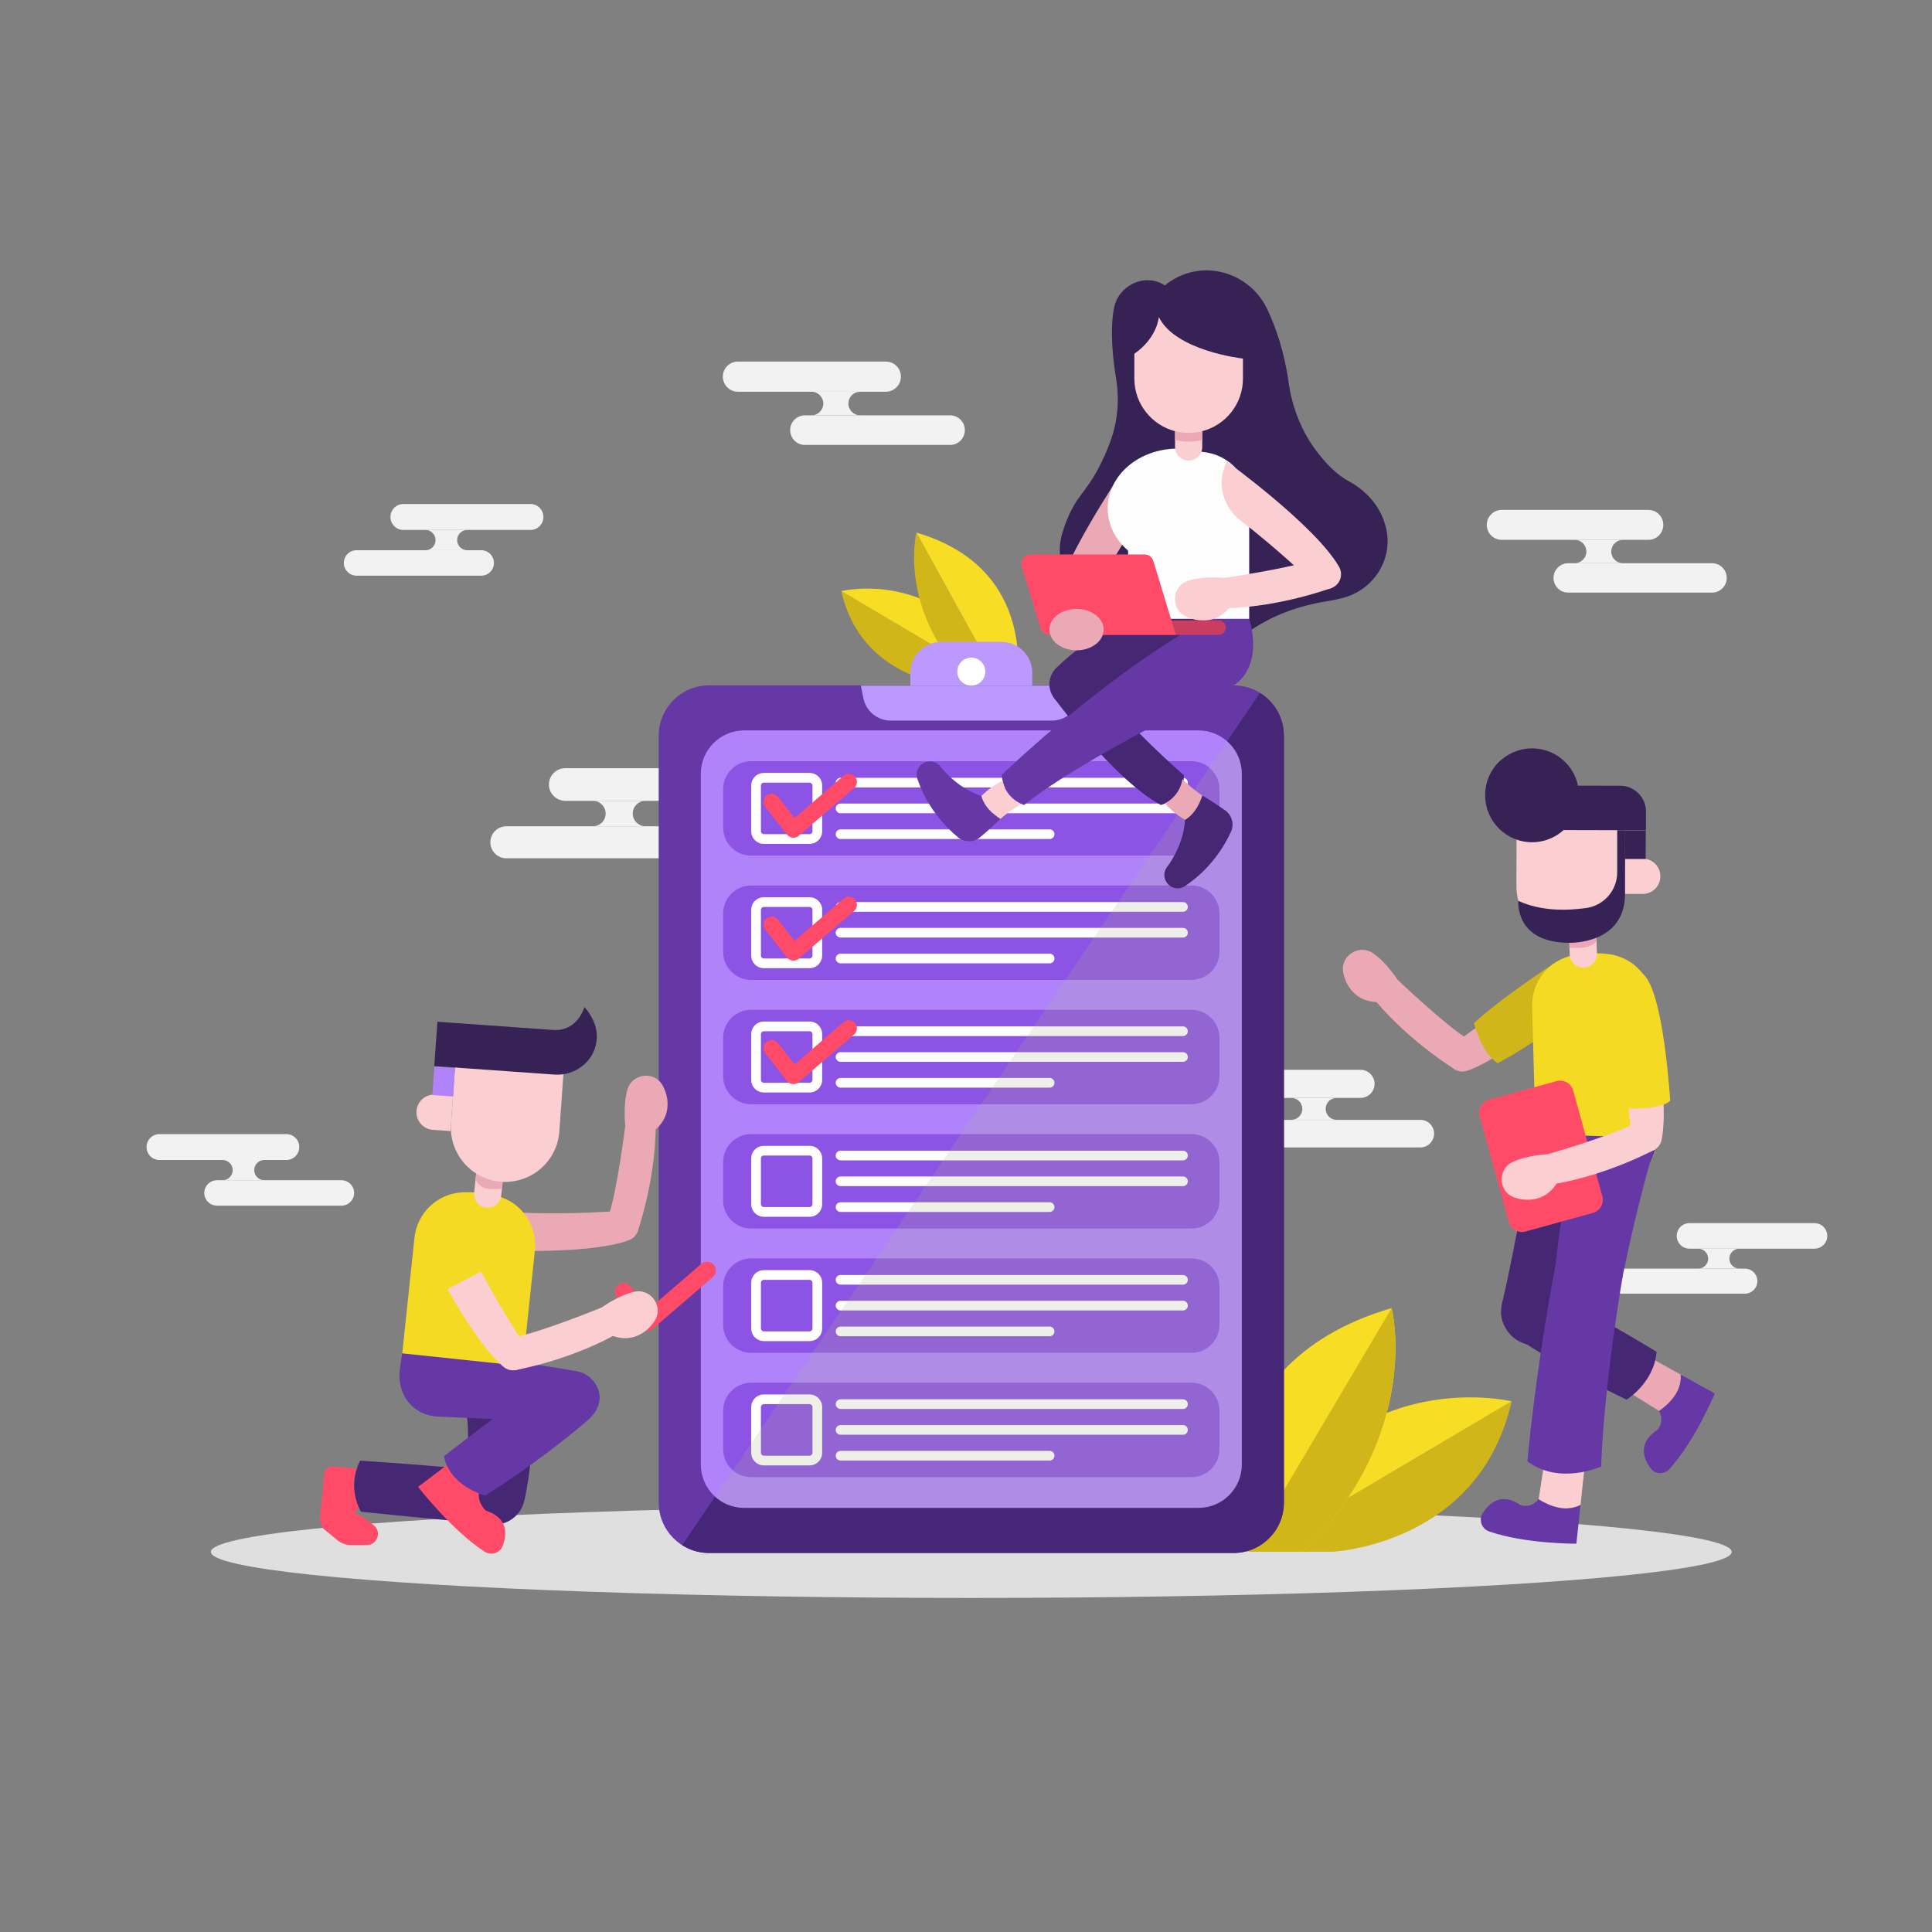 <?xml version="1.0" encoding="utf-8"?>
<!-- Generator: Adobe Illustrator 27.5.0, SVG Export Plug-In . SVG Version: 6.00 Build 0)  -->
<svg version="1.1" xmlns="http://www.w3.org/2000/svg" xmlns:xlink="http://www.w3.org/1999/xlink" x="0px" y="0px"
	 viewBox="0 0 500 500" style="enable-background:new 0 0 500 500;" xml:space="preserve">
<rect x="0" y="0" width="500" height="500" fill="#808080" stroke="none"/>
<g id="OBJECT">
	<g>
		<g>
			<path style="fill:#F2F2F2;" d="M187.613,207.247h-41.331c-2.33,0-4.219-1.889-4.219-4.219l0,0c0-2.33,1.889-4.219,4.219-4.219
				h41.331c2.33,0,4.219,1.889,4.219,4.219l0,0C191.832,205.358,189.943,207.247,187.613,207.247z"/>
			<path style="fill:#F2F2F2;" d="M171.597,222.121h-40.553c-2.286,0-4.14-1.853-4.14-4.14l0,0c0-2.286,1.853-4.14,4.14-4.14h40.553
				c2.286,0,4.139,1.853,4.139,4.14l0,0C175.737,220.268,173.883,222.121,171.597,222.121z"/>
			<path style="fill:#F2F2F2;" d="M167.059,213.837h-13.381c-0.022,0-0.056,0-0.09-0.011c0.853-0.022,1.628-0.393,2.189-0.954
				c0.595-0.595,0.965-1.415,0.965-2.324c0-1.774-1.403-3.222-3.155-3.289c0.034-0.011,0.067-0.011,0.09-0.011h13.381
				c-0.909,0-1.74,0.37-2.335,0.965c-0.595,0.595-0.965,1.426-0.965,2.335C163.759,212.366,165.241,213.837,167.059,213.837z"/>
		</g>
		<g>
			<path style="fill:#F2F2F2;" d="M137.28,137.15h-32.878c-1.854,0-3.356-1.503-3.356-3.356l0,0c0-1.854,1.503-3.356,3.356-3.356
				h32.878c1.854,0,3.356,1.503,3.356,3.356l0,0C140.636,135.648,139.134,137.15,137.28,137.15z"/>
			<path style="fill:#F2F2F2;" d="M124.539,148.982h-32.26c-1.819,0-3.293-1.474-3.293-3.293l0,0c0-1.819,1.474-3.293,3.293-3.293
				h32.26c1.819,0,3.293,1.474,3.293,3.293l0,0C127.832,147.508,126.358,148.982,124.539,148.982z"/>
			<path style="fill:#F2F2F2;" d="M120.929,142.392h-10.645c-0.018,0-0.045,0-0.071-0.009c0.679-0.018,1.295-0.313,1.741-0.759
				c0.473-0.473,0.768-1.125,0.768-1.848c0-1.411-1.116-2.563-2.509-2.617c0.027-0.009,0.054-0.009,0.071-0.009h10.645
				c-0.723,0-1.384,0.295-1.857,0.768c-0.473,0.473-0.768,1.134-0.768,1.857C118.304,141.222,119.483,142.392,120.929,142.392z"/>
		</g>
		<g>
			<path style="fill:#F2F2F2;" d="M388.648,139.71h37.945c2.139,0,3.873-1.734,3.873-3.873l0,0c0-2.139-1.734-3.873-3.873-3.873
				h-37.945c-2.139,0-3.873,1.734-3.873,3.873l0,0C384.775,137.976,386.509,139.71,388.648,139.71z"/>
			<path style="fill:#F2F2F2;" d="M405.847,153.366h37.232c2.099,0,3.8-1.701,3.8-3.8v0c0-2.099-1.702-3.8-3.8-3.8h-37.232
				c-2.099,0-3.8,1.701-3.8,3.8v0C402.047,151.665,403.748,153.366,405.847,153.366z"/>
			<path style="fill:#F2F2F2;" d="M407.519,145.76h12.285c0.021,0,0.052,0,0.082-0.01c-0.783-0.021-1.494-0.361-2.01-0.876
				c-0.546-0.546-0.886-1.299-0.886-2.133c0-1.628,1.288-2.958,2.896-3.02c-0.031-0.01-0.062-0.01-0.082-0.01h-12.285
				c0.835,0,1.597,0.34,2.144,0.886c0.546,0.546,0.886,1.309,0.886,2.144C410.549,144.41,409.189,145.76,407.519,145.76z"/>
		</g>
		<g>
			<path style="fill:#F2F2F2;" d="M316.478,284.136h35.623c2.008,0,3.636-1.628,3.636-3.636l0,0c0-2.008-1.628-3.636-3.636-3.636
				h-35.623c-2.008,0-3.636,1.628-3.636,3.636l0,0C312.841,282.508,314.469,284.136,316.478,284.136z"/>
			<path style="fill:#F2F2F2;" d="M332.624,296.956h34.953c1.971,0,3.568-1.597,3.568-3.568l0,0c0-1.97-1.597-3.568-3.568-3.568
				h-34.953c-1.97,0-3.568,1.597-3.568,3.568l0,0C329.056,295.359,330.654,296.956,332.624,296.956z"/>
			<path style="fill:#F2F2F2;" d="M334.193,289.816h11.533c0.019,0,0.048,0,0.077-0.01c-0.735-0.019-1.403-0.339-1.887-0.822
				c-0.513-0.513-0.832-1.219-0.832-2.003c0-1.529,1.209-2.777,2.719-2.835c-0.029-0.01-0.058-0.01-0.077-0.01h-11.533
				c0.784,0,1.5,0.319,2.013,0.832c0.513,0.513,0.832,1.229,0.832,2.013C337.038,288.548,335.761,289.816,334.193,289.816z"/>
		</g>
		<g>
			<path style="fill:#F2F2F2;" d="M41.276,300.206h32.826c1.851,0,3.351-1.5,3.351-3.351l0,0c0-1.851-1.5-3.351-3.351-3.351H41.276
				c-1.851,0-3.351,1.5-3.351,3.351l0,0C37.925,298.706,39.425,300.206,41.276,300.206z"/>
			<path style="fill:#F2F2F2;" d="M56.154,312.02h32.209c1.816,0,3.288-1.472,3.288-3.288l0,0c0-1.816-1.472-3.288-3.288-3.288
				H56.154c-1.816,0-3.288,1.472-3.288,3.288l0,0C52.867,310.548,54.339,312.02,56.154,312.02z"/>
			<path style="fill:#F2F2F2;" d="M57.601,305.44h10.628c0.018,0,0.045,0,0.071-0.009c-0.678-0.018-1.293-0.312-1.739-0.758
				c-0.473-0.473-0.767-1.123-0.767-1.846c0-1.409,1.115-2.559,2.505-2.612c-0.027-0.009-0.053-0.009-0.071-0.009H57.601
				c0.722,0,1.382,0.294,1.854,0.767c0.473,0.473,0.767,1.132,0.767,1.854C60.222,304.272,59.045,305.44,57.601,305.44z"/>
		</g>
		<g>
			<path style="fill:#F2F2F2;" d="M469.594,323.155h-32.357c-1.824,0-3.303-1.479-3.303-3.303l0,0c0-1.824,1.479-3.303,3.303-3.303
				h32.357c1.824,0,3.303,1.479,3.303,3.303l0,0C472.897,321.676,471.418,323.155,469.594,323.155z"/>
			<path style="fill:#F2F2F2;" d="M451.569,334.8h-31.748c-1.79,0-3.241-1.451-3.241-3.241l0,0c0-1.79,1.451-3.241,3.241-3.241
				h31.748c1.79,0,3.241,1.451,3.241,3.241l0,0C454.81,333.349,453.359,334.8,451.569,334.8z"/>
			<path style="fill:#F2F2F2;" d="M450.144,328.314h-10.476c-0.017,0-0.044,0-0.07-0.009c0.668-0.018,1.274-0.308,1.714-0.747
				c0.466-0.466,0.756-1.107,0.756-1.819c0-1.389-1.099-2.522-2.47-2.575c0.026-0.009,0.053-0.009,0.07-0.009h10.476
				c-0.712,0-1.362,0.29-1.828,0.756c-0.466,0.466-0.756,1.116-0.756,1.828C447.56,327.163,448.72,328.314,450.144,328.314z"/>
		</g>
		<g>
			<path style="fill:#F2F2F2;" d="M190.981,101.382h38.266c2.157,0,3.906-1.749,3.906-3.906l0,0c0-2.157-1.749-3.906-3.906-3.906
				h-38.266c-2.157,0-3.906,1.749-3.906,3.906l0,0C187.075,99.633,188.824,101.382,190.981,101.382z"/>
			<path style="fill:#F2F2F2;" d="M208.326,115.153h37.546c2.117,0,3.833-1.716,3.833-3.833l0,0c0-2.117-1.716-3.833-3.833-3.833
				h-37.546c-2.117,0-3.833,1.716-3.833,3.833l0,0C204.493,113.438,206.209,115.153,208.326,115.153z"/>
			<path style="fill:#F2F2F2;" d="M210.011,107.483H222.4c0.021,0,0.052,0,0.083-0.01c-0.79-0.021-1.507-0.364-2.027-0.883
				c-0.551-0.551-0.894-1.31-0.894-2.152c0-1.642,1.299-2.983,2.921-3.045c-0.031-0.01-0.062-0.01-0.083-0.01h-12.389
				c0.842,0,1.611,0.343,2.162,0.894c0.551,0.551,0.894,1.32,0.894,2.162C213.067,106.121,211.695,107.483,210.011,107.483z"/>
		</g>
	</g>
	<ellipse style="fill:#DFDFDF;" cx="251.373" cy="401.627" rx="196.8" ry="11.919"/>
	<g>
		<g>
			<g>
				<path style="fill:#D1B619;" d="M391.192,362.665c-8.34,37.215-46.364,38.927-46.364,38.927h-19.464L391.192,362.665z"/>
				<path style="fill:#F7DE24;" d="M391.192,362.665l-65.828,38.927C345.732,351.678,391.192,362.665,391.192,362.665z"/>
			</g>
			<g>
				<path style="fill:#F7DE24;" d="M318.902,401.592c0,0-9.686-48.235,41.258-63.06c0,0,8.217,32.464-22.939,63.06H318.902z"/>
				<path style="fill:#D1B619;" d="M337.223,401.592h-14.38l37.32-63.065C360.164,338.527,368.378,370.995,337.223,401.592z"/>
			</g>
		</g>
		<g>
			<g>
				<path style="fill:#D1B619;" d="M258.975,177.366h-12.196c0,0-23.826-1.073-29.052-24.392L258.975,177.366z"/>
				<path style="fill:#F7DE24;" d="M258.975,177.366l-41.248-24.392C217.727,152.974,246.213,146.09,258.975,177.366z"/>
			</g>
			<g>
				<path style="fill:#D1B619;" d="M258.975,177.366h-7.431c-19.521-19.173-14.368-39.517-14.368-39.517L258.975,177.366z"/>
				<path style="fill:#F7DE24;" d="M263.022,177.366h-4.048l-21.799-39.517C269.097,147.143,263.022,177.366,263.022,177.366z"/>
			</g>
		</g>
	</g>
	<g>
		<g>
			<path style="fill:#6538A5;" d="M319.232,401.91H183.515c-7.204,0-13.043-5.84-13.043-13.043V190.409
				c0-7.204,5.84-13.043,13.043-13.043h135.717c7.204,0,13.043,5.84,13.043,13.043v198.458
				C332.275,396.07,326.436,401.91,319.232,401.91z"/>
			<path style="fill:#462676;" d="M332.274,190.406v198.46c0,7.206-5.84,13.046-13.046,13.046h-135.71
				c-2.563,0-4.958-0.735-6.975-2.017l149.533-220.581C329.795,181.604,332.274,185.721,332.274,190.406z"/>
		</g>
		<path style="fill:#B083FA;" d="M310.151,390.243H192.596c-6.201,0-11.227-5.027-11.227-11.227V200.26
			c0-6.201,5.027-11.227,11.227-11.227h117.556c6.201,0,11.227,5.027,11.227,11.227v178.755
			C321.378,385.216,316.352,390.243,310.151,390.243z"/>
		<g>
			<path style="fill:#BC99FF;" d="M272.215,186.497h-41.683c-3.449,0-6.419-2.435-7.096-5.817l-0.648-3.242h57.171l-0.648,3.242
				C278.634,184.063,275.664,186.497,272.215,186.497z"/>
			<path style="fill:#BC99FF;" d="M267.151,177.439h-31.555v-3.322c0-4.419,3.582-8.002,8.002-8.002h15.551
				c4.419,0,8.002,3.583,8.002,8.002V177.439z"/>
			<circle style="fill:#FFFFFF;" cx="251.373" cy="173.815" r="3.623"/>
		</g>
		<g>
			<path style="fill:#8D53E4;" d="M308.335,221.432H194.412c-4.012,0-7.265-3.252-7.265-7.265v-9.906
				c0-4.012,3.253-7.265,7.265-7.265h113.923c4.012,0,7.265,3.253,7.265,7.265v9.906C315.6,218.179,312.347,221.432,308.335,221.432
				z"/>
			<path style="fill:#8D53E4;" d="M308.335,253.601H194.412c-4.012,0-7.265-3.252-7.265-7.265v-9.906
				c0-4.012,3.253-7.265,7.265-7.265h113.923c4.012,0,7.265,3.253,7.265,7.265v9.906C315.6,250.349,312.347,253.601,308.335,253.601
				z"/>
			<path style="fill:#8D53E4;" d="M308.335,285.771H194.412c-4.012,0-7.265-3.253-7.265-7.265V268.6
				c0-4.012,3.253-7.265,7.265-7.265h113.923c4.012,0,7.265,3.253,7.265,7.265v9.906C315.6,282.518,312.347,285.771,308.335,285.771
				z"/>
			<path style="fill:#8D53E4;" d="M308.335,317.941H194.412c-4.012,0-7.265-3.253-7.265-7.265v-9.906
				c0-4.012,3.253-7.265,7.265-7.265h113.923c4.012,0,7.265,3.252,7.265,7.265v9.906C315.6,314.688,312.347,317.941,308.335,317.941
				z"/>
			<path style="fill:#8D53E4;" d="M308.335,350.11H194.412c-4.012,0-7.265-3.253-7.265-7.265v-9.906
				c0-4.012,3.253-7.265,7.265-7.265h113.923c4.012,0,7.265,3.253,7.265,7.265v9.906C315.6,346.858,312.347,350.11,308.335,350.11z"
				/>
			<path style="fill:#8D53E4;" d="M308.335,382.28H194.412c-4.012,0-7.265-3.253-7.265-7.265v-9.906
				c0-4.012,3.253-7.265,7.265-7.265h113.923c4.012,0,7.265,3.253,7.265,7.265v9.906C315.6,379.027,312.347,382.28,308.335,382.28z"
				/>
			<g>
				<g>
					<g>
						<path style="fill:#FFFFFF;" d="M306.158,203.792h-88.621c-0.691,0-1.251-0.56-1.251-1.251l0,0c0-0.691,0.56-1.251,1.251-1.251
							h88.621c0.691,0,1.251,0.56,1.251,1.251l0,0C307.409,203.231,306.849,203.792,306.158,203.792z"/>
						<path style="fill:#FFFFFF;" d="M306.158,210.465h-88.621c-0.691,0-1.251-0.56-1.251-1.251l0,0c0-0.691,0.56-1.251,1.251-1.251
							h88.621c0.691,0,1.251,0.56,1.251,1.251l0,0C307.409,209.905,306.849,210.465,306.158,210.465z"/>
						<path style="fill:#FFFFFF;" d="M271.645,217.139h-54.108c-0.691,0-1.251-0.56-1.251-1.251l0,0c0-0.691,0.56-1.251,1.251-1.251
							h54.108c0.691,0,1.251,0.56,1.251,1.251l0,0C272.896,216.579,272.336,217.139,271.645,217.139z"/>
					</g>
					<g>
						<path style="fill:#FFFFFF;" d="M209.512,218.395h-11.831c-1.801,0-3.266-1.465-3.266-3.266v-11.831
							c0-1.8,1.465-3.266,3.266-3.266h11.831c1.801,0,3.266,1.465,3.266,3.266v11.831
							C212.778,216.93,211.313,218.395,209.512,218.395z M197.681,202.545c-0.416,0-0.754,0.338-0.754,0.753v11.831
							c0,0.415,0.338,0.754,0.754,0.754h11.831c0.415,0,0.754-0.338,0.754-0.754v-11.831c0-0.415-0.338-0.753-0.754-0.753H197.681z"
							/>
					</g>
				</g>
				<g>
					<g>
						<path style="fill:#FFFFFF;" d="M306.158,235.961h-88.621c-0.691,0-1.251-0.56-1.251-1.251l0,0c0-0.691,0.56-1.251,1.251-1.251
							h88.621c0.691,0,1.251,0.56,1.251,1.251l0,0C307.409,235.401,306.849,235.961,306.158,235.961z"/>
						<path style="fill:#FFFFFF;" d="M306.158,242.635h-88.621c-0.691,0-1.251-0.56-1.251-1.251l0,0c0-0.691,0.56-1.251,1.251-1.251
							h88.621c0.691,0,1.251,0.56,1.251,1.251l0,0C307.409,242.075,306.849,242.635,306.158,242.635z"/>
						<path style="fill:#FFFFFF;" d="M271.645,249.309h-54.108c-0.691,0-1.251-0.56-1.251-1.251l0,0c0-0.691,0.56-1.251,1.251-1.251
							h54.108c0.691,0,1.251,0.56,1.251,1.251l0,0C272.896,248.748,272.336,249.309,271.645,249.309z"/>
					</g>
					<g>
						<path style="fill:#FFFFFF;" d="M209.512,250.565h-11.831c-1.801,0-3.266-1.465-3.266-3.266v-11.831
							c0-1.801,1.465-3.266,3.266-3.266h11.831c1.801,0,3.266,1.465,3.266,3.266v11.831
							C212.778,249.1,211.313,250.565,209.512,250.565z M197.681,234.714c-0.416,0-0.754,0.338-0.754,0.754v11.831
							c0,0.415,0.338,0.754,0.754,0.754h11.831c0.415,0,0.754-0.338,0.754-0.754v-11.831c0-0.415-0.338-0.754-0.754-0.754H197.681z"
							/>
					</g>
				</g>
				<g>
					<g>
						<path style="fill:#FFFFFF;" d="M306.158,268.131h-88.621c-0.691,0-1.251-0.56-1.251-1.251l0,0c0-0.691,0.56-1.251,1.251-1.251
							h88.621c0.691,0,1.251,0.56,1.251,1.251l0,0C307.409,267.57,306.849,268.131,306.158,268.131z"/>
						<path style="fill:#FFFFFF;" d="M306.158,274.805h-88.621c-0.691,0-1.251-0.56-1.251-1.251l0,0c0-0.691,0.56-1.251,1.251-1.251
							h88.621c0.691,0,1.251,0.56,1.251,1.251l0,0C307.409,274.244,306.849,274.805,306.158,274.805z"/>
						<path style="fill:#FFFFFF;" d="M271.645,281.478h-54.108c-0.691,0-1.251-0.56-1.251-1.251l0,0c0-0.691,0.56-1.251,1.251-1.251
							h54.108c0.691,0,1.251,0.56,1.251,1.251l0,0C272.896,280.918,272.336,281.478,271.645,281.478z"/>
					</g>
					<g>
						<path style="fill:#FFFFFF;" d="M209.512,282.734h-11.831c-1.801,0-3.266-1.465-3.266-3.266v-11.831
							c0-1.801,1.465-3.266,3.266-3.266h11.831c1.801,0,3.266,1.465,3.266,3.266v11.831
							C212.778,281.27,211.313,282.734,209.512,282.734z M197.681,266.884c-0.416,0-0.754,0.338-0.754,0.753v11.831
							c0,0.415,0.338,0.753,0.754,0.753h11.831c0.415,0,0.754-0.338,0.754-0.753v-11.831c0-0.415-0.338-0.753-0.754-0.753H197.681z"
							/>
					</g>
				</g>
				<g>
					<g>
						<path style="fill:#FFFFFF;" d="M306.158,300.3h-88.621c-0.691,0-1.251-0.56-1.251-1.251l0,0c0-0.691,0.56-1.251,1.251-1.251
							h88.621c0.691,0,1.251,0.56,1.251,1.251l0,0C307.409,299.74,306.849,300.3,306.158,300.3z"/>
						<path style="fill:#FFFFFF;" d="M306.158,306.974h-88.621c-0.691,0-1.251-0.56-1.251-1.251l0,0c0-0.691,0.56-1.251,1.251-1.251
							h88.621c0.691,0,1.251,0.56,1.251,1.251l0,0C307.409,306.414,306.849,306.974,306.158,306.974z"/>
						<path style="fill:#FFFFFF;" d="M271.645,313.648h-54.108c-0.691,0-1.251-0.56-1.251-1.251v0c0-0.691,0.56-1.251,1.251-1.251
							h54.108c0.691,0,1.251,0.56,1.251,1.251v0C272.896,313.088,272.336,313.648,271.645,313.648z"/>
					</g>
					<g>
						<path style="fill:#FFFFFF;" d="M209.512,314.904h-11.831c-1.801,0-3.266-1.465-3.266-3.266v-11.831
							c0-1.801,1.465-3.266,3.266-3.266h11.831c1.801,0,3.266,1.465,3.266,3.266v11.831
							C212.778,313.439,211.313,314.904,209.512,314.904z M197.681,299.054c-0.416,0-0.754,0.338-0.754,0.753v11.831
							c0,0.415,0.338,0.753,0.754,0.753h11.831c0.415,0,0.754-0.338,0.754-0.753v-11.831c0-0.415-0.338-0.753-0.754-0.753H197.681z"
							/>
					</g>
				</g>
				<g>
					<g>
						<path style="fill:#FFFFFF;" d="M306.158,332.47h-88.621c-0.691,0-1.251-0.56-1.251-1.251l0,0c0-0.691,0.56-1.251,1.251-1.251
							h88.621c0.691,0,1.251,0.56,1.251,1.251l0,0C307.409,331.91,306.849,332.47,306.158,332.47z"/>
						<path style="fill:#FFFFFF;" d="M306.158,339.144h-88.621c-0.691,0-1.251-0.56-1.251-1.251l0,0c0-0.691,0.56-1.251,1.251-1.251
							h88.621c0.691,0,1.251,0.56,1.251,1.251l0,0C307.409,338.583,306.849,339.144,306.158,339.144z"/>
						<path style="fill:#FFFFFF;" d="M271.645,345.818h-54.108c-0.691,0-1.251-0.56-1.251-1.251l0,0c0-0.691,0.56-1.251,1.251-1.251
							h54.108c0.691,0,1.251,0.56,1.251,1.251l0,0C272.896,345.257,272.336,345.818,271.645,345.818z"/>
					</g>
					<g>
						<path style="fill:#FFFFFF;" d="M209.512,347.074h-11.831c-1.801,0-3.266-1.465-3.266-3.266v-11.831
							c0-1.801,1.465-3.266,3.266-3.266h11.831c1.801,0,3.266,1.465,3.266,3.266v11.831
							C212.778,345.609,211.313,347.074,209.512,347.074z M197.681,331.224c-0.416,0-0.754,0.338-0.754,0.753v11.831
							c0,0.415,0.338,0.753,0.754,0.753h11.831c0.415,0,0.754-0.338,0.754-0.753v-11.831c0-0.415-0.338-0.753-0.754-0.753H197.681z"
							/>
					</g>
				</g>
				<g>
					<g>
						<path style="fill:#FFFFFF;" d="M306.158,364.64h-88.621c-0.691,0-1.251-0.56-1.251-1.251l0,0c0-0.691,0.56-1.251,1.251-1.251
							h88.621c0.691,0,1.251,0.56,1.251,1.251l0,0C307.409,364.079,306.849,364.64,306.158,364.64z"/>
						<path style="fill:#FFFFFF;" d="M306.158,371.313h-88.621c-0.691,0-1.251-0.56-1.251-1.251l0,0c0-0.691,0.56-1.251,1.251-1.251
							h88.621c0.691,0,1.251,0.56,1.251,1.251l0,0C307.409,370.753,306.849,371.313,306.158,371.313z"/>
						<path style="fill:#FFFFFF;" d="M271.645,377.987h-54.108c-0.691,0-1.251-0.56-1.251-1.251l0,0c0-0.691,0.56-1.251,1.251-1.251
							h54.108c0.691,0,1.251,0.56,1.251,1.251l0,0C272.896,377.427,272.336,377.987,271.645,377.987z"/>
					</g>
					<g>
						<path style="fill:#FFFFFF;" d="M209.512,379.243h-11.831c-1.801,0-3.266-1.465-3.266-3.265v-11.831
							c0-1.801,1.465-3.266,3.266-3.266h11.831c1.801,0,3.266,1.465,3.266,3.266v11.831
							C212.778,377.779,211.313,379.243,209.512,379.243z M197.681,363.393c-0.416,0-0.754,0.338-0.754,0.753v11.831
							c0,0.415,0.338,0.753,0.754,0.753h11.831c0.415,0,0.754-0.338,0.754-0.753v-11.831c0-0.415-0.338-0.753-0.754-0.753H197.681z"
							/>
					</g>
				</g>
			</g>
			<g>
				<path style="fill:#FF4B67;" d="M205.337,280.572c-0.068,0-0.136-0.003-0.204-0.01c-0.57-0.057-1.091-0.343-1.444-0.793
					l-5.653-7.223c-0.713-0.911-0.552-2.227,0.359-2.939c0.91-0.712,2.227-0.551,2.939,0.358l4.301,5.495l12.679-10.92
					c0.875-0.755,2.198-0.656,2.952,0.22c0.755,0.877,0.656,2.198-0.22,2.953l-14.341,12.352
					C206.321,280.393,205.836,280.572,205.337,280.572z"/>
			</g>
			<g>
				<path style="fill:#FF4B67;" d="M205.337,248.606c-0.068,0-0.136-0.003-0.204-0.01c-0.57-0.056-1.091-0.343-1.444-0.793
					l-5.653-7.223c-0.713-0.911-0.552-2.227,0.359-2.939c0.91-0.712,2.227-0.551,2.939,0.358l4.301,5.495l12.679-10.92
					c0.875-0.755,2.198-0.656,2.952,0.22c0.755,0.877,0.656,2.198-0.22,2.953l-14.341,12.352
					C206.321,248.428,205.836,248.606,205.337,248.606z"/>
			</g>
			<g>
				<path style="fill:#FF4B67;" d="M205.337,216.805c-0.068,0-0.136-0.003-0.204-0.01c-0.57-0.057-1.091-0.343-1.444-0.793
					l-5.653-7.223c-0.713-0.911-0.552-2.227,0.359-2.939c0.91-0.712,2.227-0.551,2.939,0.358l4.301,5.495l12.679-10.92
					c0.875-0.755,2.198-0.656,2.952,0.22c0.755,0.877,0.656,2.198-0.22,2.953l-14.341,12.352
					C206.321,216.626,205.836,216.805,205.337,216.805z"/>
			</g>
		</g>
		<path style="opacity:0.2;fill:#AEAF91;" d="M321.382,200.258v178.755c0,6.208-5.031,11.229-11.229,11.229H192.594
			c-2.899,0-5.546-1.103-7.542-2.91l132.528-195.488C319.911,193.893,321.382,196.908,321.382,200.258z"/>
	</g>
	<g>
		<g>
			<g>
				<g>
					<path style="fill:#FF4B67;" d="M92.551,380.081l-6.368-0.528c-1.125-0.093-2.123,0.717-2.263,1.837l-1.045,10.579
						c-0.153,1.227,0.093,2.471,0.702,3.547l3.707,3.063c1.01,0.835,2.279,1.291,3.59,1.291h4.028c2.64,0,3.931-3.285,1.946-5.026
						c-1.276-1.119-2.911-2.261-4.978-3.237c0,0,0.242-0.807,1.328-1.926C93.198,389.681,90.217,385.035,92.551,380.081z"/>
					<path style="fill:#452774;" d="M137.434,353.761c0,0,2.005,17.523-1.736,34.58c-0.861,3.924-4.541,6.611-8.537,6.195
						c-0.074-0.008-0.149-0.016-0.224-0.024c-4.417-0.498-7.52-4.61-6.896-9.011c0.944-6.658,1.84-16.447,0.129-22.396
						c0,0-16.737,1.132-16.048-12.858L137.434,353.761z"/>
					<path style="fill:#452774;" d="M126.589,394.532c-5.653-0.682-18.633-1.78-33.146-3.289c0,0-3.865-6.018-0.242-13.222
						c0,0,22.126,1.395,33.888,2.905c3.821,0.49,6.839,3.741,6.721,7.591c-0.006,0.209-0.022,0.42-0.047,0.633
						C133.354,392.598,130.036,394.948,126.589,394.532z"/>
				</g>
				<g>
					<path style="fill:#FF4B67;" d="M116.223,378.71l-8.027,6.097c0,0,8.913,11.454,17.234,16.772
						c1.701,1.087,3.992,0.338,4.689-1.557c1.091-2.965,1.408-7.186-4.338-9.052c0,0-2.467-2.036-1.761-5.285
						C124.02,385.686,116.987,384.157,116.223,378.71z"/>
					<path style="fill:#6538A5;" d="M104.121,350.247c0,0,21.18,0.256,45.222,4.651c2.891,0.528,5.132,2.954,5.287,5.888
						c0.003,0.057,0.006,0.113,0.007,0.171c0.128,3.921-3.662,8.084-7.561,7.65c-7.649-0.851-15.661-1.209-33.741-1.996
						c-6.25-0.272-10.424-5.326-9.915-11.633C103.52,353.756,103.826,351.715,104.121,350.247z"/>
					<path style="fill:#6538A5;" d="M152.096,367.56c-4.308,3.723-14.151,11.695-26.485,19.491c0,0-9.111-2.257-10.723-10.159
						c0,0,18.795-14.854,28.968-20.946c3.305-1.979,7.687-1.293,9.977,1.804c0.124,0.168,0.243,0.344,0.355,0.526
						C156.002,361.237,155.362,364.738,152.096,367.56z"/>
				</g>
			</g>
			<g>
				<g>
					<path style="fill:#EBA9B5;" d="M125.117,318.765c2.367-3.182,6.317-5.075,10.471-4.911c3.308,0.135,6.555,0.167,9.589,0.139
						c1.225-0.012,2.405-0.035,3.549-0.061c2.001-0.04,3.883-0.113,5.6-0.192c0.481-0.023,0.962-0.046,1.421-0.073
						c0.689-0.035,1.342-0.073,1.966-0.109c1.24-0.078,2.322-0.156,3.232-0.219c1.125-0.082,2.109,0.274,2.859,0.897
						c0.102,0.084,0.189,0.17,0.284,0.262c0.079,0.079,0.159,0.158,0.232,0.245c0.357,0.429,0.619,0.924,0.783,1.456
						c0,0,0.008,0.007,0.009,0.021c0.372,1.22,0.167,2.595-0.819,3.703l-0.039,0.047c-0.151,0.165-0.31,0.31-0.493,0.435
						c-0.282,0.228-0.597,0.401-0.939,0.527c-11.429,4.3-39.747,2.406-39.747,2.406c0.056-0.258,0.111-0.515,0.182-0.76
						c0.287-1.029,0.703-1.99,1.227-2.875l0.007-0.008c0.025-0.046,0.056-0.099,0.088-0.138c0.087-0.152,0.188-0.306,0.291-0.445
						C124.943,318.991,125.026,318.875,125.117,318.765z"/>
					<path style="fill:#EBA9B5;" d="M162.38,281.948c-1.174,4.026-0.562,9.321-0.562,9.321s-2.073,17-4.399,23.672
						c0,0,1.696,3.757,7.532,3.982c0,0,4.466-12.51,4.741-26.603c0.827-0.738,1.447-1.506,1.901-2.263
						c1.606-2.638,1.489-5.932,0.126-8.695c-0.09-0.186-0.175-0.353-0.27-0.518c-1.161-2.06-3.39-2.775-5.384-2.333
						C164.411,278.886,162.932,280.065,162.38,281.948z"/>
				</g>
				<path style="fill:#F5DA23;" d="M128.833,309.557c-1.397-0.38-2.927-0.682-4.586-0.857h0l-0.001,0c0,0,0,0,0,0h0
					c-1.659-0.175-3.218-0.199-4.664-0.118c-6.431,0.359-11.644,5.346-12.32,11.752l-3.155,29.914l31.166,3.288l3.155-29.914
					C139.105,317.215,135.048,311.25,128.833,309.557z"/>
				<g>
					<path style="fill:#FBCED1;" d="M130.516,301.808l-0.801,7.596c-0.204,1.933-1.941,3.338-3.874,3.134
						c-1.933-0.204-3.332-1.94-3.128-3.873l0.801-7.596L130.516,301.808z"/>
					<path style="fill:#EBA9B5;" d="M130.516,301.808l-0.61,5.78c-1.149,0.173-2.342,0.204-3.551,0.076
						c-1.209-0.128-2.591-0.85-3.283-2.407l0.442-4.187L130.516,301.808z"/>
				</g>
				<g>
					<g>
						<g>
							<path style="fill:#FF4B67;" d="M167.505,344.405c-0.073,0-0.147-0.004-0.221-0.011c-0.616-0.061-1.18-0.37-1.561-0.857
								l-6.11-7.807c-0.77-0.985-0.597-2.407,0.388-3.177c0.984-0.77,2.407-0.596,3.176,0.387l4.648,5.939l13.704-11.803
								c0.946-0.816,2.376-0.709,3.191,0.238c0.816,0.948,0.709,2.376-0.238,3.192l-15.501,13.351
								C168.569,344.212,168.045,344.405,167.505,344.405z"/>
						</g>
					</g>
					<path style="fill:#FBCED1;" d="M113.773,319.807c3.933,0.509,7.516,3.029,9.404,6.733c1.5,2.951,3.06,5.8,4.567,8.432
						c0.609,1.062,1.206,2.081,1.789,3.066c1.014,1.726,1.998,3.332,2.906,4.79c0.255,0.408,0.51,0.817,0.759,1.204
						c0.367,0.584,0.72,1.135,1.057,1.661c0.675,1.044,1.272,1.949,1.771,2.712c0.621,0.941,0.792,1.974,0.615,2.932
						c-0.024,0.13-0.056,0.248-0.09,0.376c-0.03,0.108-0.061,0.216-0.101,0.322c-0.199,0.521-0.503,0.991-0.887,1.395
						c0,0-0.002,0.01-0.014,0.018c-0.882,0.921-2.182,1.415-3.63,1.096l-0.06-0.011c-0.218-0.051-0.422-0.119-0.621-0.218
						c-0.337-0.134-0.642-0.325-0.919-0.562c-9.339-7.867-21.534-33.495-21.534-33.495c0.252-0.077,0.504-0.155,0.752-0.212
						c1.038-0.253,2.08-0.36,3.108-0.335l0.01,0.002c0.052-0.001,0.114,0,0.163,0.01c0.175,0.001,0.359,0.014,0.53,0.036
						C113.492,319.765,113.634,319.781,113.773,319.807z"/>
					<path style="fill:#FBCED1;" d="M164.109,334.309c-4.086,0.945-8.406,4.067-8.406,4.067s-15.843,6.504-22.8,7.737
						c0,0-2.448,3.316,0.21,8.517c0,0,13.097-2.221,25.524-8.872c1.048,0.361,2.021,0.526,2.904,0.552
						c3.086,0.111,5.903-1.601,7.646-4.141c0.119-0.17,0.223-0.326,0.32-0.489c1.229-2.02,0.763-4.314-0.597-5.838
						C167.773,334.584,166.022,333.87,164.109,334.309z"/>
					<path style="fill:#F5DA23;" d="M113.605,334.747l13.36-6.928l-5.488-9.134c-2.056-3.423-6.484-4.552-9.929-2.533v0
						c-3.386,1.985-4.591,6.296-2.725,9.749L113.605,334.747z"/>
				</g>
			</g>
			<g>
				<path style="fill:#FBCED1;" d="M129.744,305.835L129.744,305.835c-7.742-0.55-13.572-7.271-13.022-15.013l1.212-17.064
					l28.035,1.991l-1.212,17.065C144.207,300.555,137.486,306.385,129.744,305.835z"/>
				<path style="fill:#362255;" d="M112.388,275.892l31.098,2.209c5.271,0.374,10.144-3.271,10.881-8.503
					c0.373-2.645-0.291-5.717-3.122-8.981c0,0-1.702,6.388-8.135,5.931l-29.908-2.124L112.388,275.892z"/>
				<path style="fill:#FBCED1;" d="M112.029,292.403l4.558,0.324l0.648-9.117l-4.559-0.324c-2.518-0.179-4.703,1.717-4.882,4.235
					l0,0C107.615,290.038,109.511,292.224,112.029,292.403z"/>
				
					<rect x="112.121" y="276.074" transform="matrix(0.998 0.071 -0.071 0.998 20.111 -7.432)" style="fill:#B083FA;" width="5.381" height="7.354"/>
			</g>
		</g>
		<g>
			<g>
				<g>
					<path style="fill:#EBA9B5;" d="M425.643,350.547l9.446,5.267c0,0-0.145,7.227-5.719,9.321l-9.41-5.809
						C419.96,359.327,425.63,354.826,425.643,350.547z"/>
					<path style="fill:#452774;" d="M392.322,346.082c4.727,3.174,15.462,9.898,28.648,16.145c0,0,7.108-4.347,7.754-12.385
						c0,0-18.791-11.468-29.626-16.285c-3.52-1.565-7.787-0.354-9.686,2.997c-0.103,0.182-0.2,0.37-0.289,0.565
						C387.681,340.278,388.739,343.676,392.322,346.082z"/>
					<path style="fill:#452774;" d="M428.801,294.488c0.153,0.219-1.859,13.899-12.944,16.063c0,0-5.871,22.814-10.506,32.464
						c-2.139,4.454-7.518,6.456-11.94,4.252c-0.066-0.033-0.132-0.066-0.198-0.1c-3.665-1.893-5.448-6.148-4.431-10.146
						c1.926-7.574,5.589-27.592,8.63-43.533l31.373,1.022C428.795,294.507,428.795,294.48,428.801,294.488z"/>
					<path style="fill:#6538A5;" d="M434.935,355.725l8.847,4.922c0,0-5.107,12.25-11.744,19.56
						c-1.357,1.495-3.764,1.372-4.933-0.275c-1.829-2.577-3.24-6.566,1.817-9.872c0,0,1.981-1.975,0.449-4.925
						C429.37,365.136,435.624,361.182,434.935,355.725z"/>
				</g>
				<g>
					<path style="fill:#FBCED1;" d="M410.182,378.863l-1.161,10.753c0,0-6.71,2.687-10.815-1.626l1.674-10.931
						C399.88,377.059,406.238,380.522,410.182,378.863z"/>
					<path style="fill:#6538A5;" d="M409.042,389.439l-1.078,10.066c0,0-13.271,0.081-22.593-3.176
						c-1.906-0.666-2.732-2.93-1.673-4.649c1.658-2.69,4.78-5.547,9.798-2.181c0,0,2.592,1.053,4.709-1.509
						C398.206,387.99,404.287,392.204,409.042,389.439z"/>
					<path style="fill:#6538A5;" d="M420.017,329.885c0,0-4.873,27.826-5.647,49.65c0,0-10.776,4.922-19.081-1.347
						c0,0,1.786-21.38,7.291-51.063L420.017,329.885z"/>
					<path style="fill:#6538A5;" d="M427.471,299.286c0,0-3.603,11.859-7.454,30.599c-0.874,4.253-4.666,7.335-9.003,7.145
						c-0.073-0.003-0.146-0.007-0.219-0.011c-5.057-0.275-8.783-4.863-8.214-9.895c0.998-8.825,1.9-15.632,3.616-21.573
						c0,0-6.568-5.166-8.785-12.066l31.373,1.022C428.785,294.509,428.509,296.344,427.471,299.286z"/>
				</g>
			</g>
			<g>
				<g>
					<path style="fill:#EBA9B5;" d="M407.482,251.539c-3.848-0.961-8.103,0.078-11.212,2.839c-2.473,2.201-4.965,4.284-7.328,6.185
						c-0.955,0.767-1.882,1.498-2.784,2.203c-1.573,1.237-3.076,2.374-4.453,3.4c-0.387,0.287-0.773,0.575-1.146,0.844
						c-0.555,0.41-1.084,0.794-1.59,1.161c-1.009,0.725-1.895,1.351-2.639,1.879c-0.922,0.649-1.458,1.549-1.643,2.506
						c-0.025,0.13-0.038,0.251-0.053,0.383c-0.011,0.112-0.022,0.223-0.024,0.337c-0.004,0.558,0.107,1.107,0.317,1.623
						c0,0-0.002,0.01,0.006,0.022c0.486,1.18,1.515,2.113,2.98,2.345l0.06,0.012c0.221,0.032,0.436,0.043,0.657,0.024
						c0.362-0.002,0.717-0.068,1.06-0.188c11.565-3.918,32.268-23.332,32.268-23.332c-0.206-0.164-0.412-0.328-0.622-0.472
						c-0.874-0.614-1.805-1.094-2.771-1.446l-0.01-0.002c-0.048-0.02-0.106-0.041-0.156-0.051c-0.164-0.063-0.339-0.117-0.507-0.16
						C407.759,251.603,407.622,251.566,407.482,251.539z"/>
					<path style="fill:#D1B619;" d="M381.458,264.779c0,0,1.97,7.878,6.171,10.373c0,0,19.784-10.373,25.648-21.008
						c0,0-2.745-5.709-11.418-4.605C401.859,249.538,388.723,258.083,381.458,264.779z"/>
					<path style="fill:#EBA9B5;" d="M355.324,246.68c3.46,2.37,6.343,6.853,6.343,6.853s12.378,11.835,18.407,15.521
						c0,0,1.07,3.981-3.302,7.854c0,0-11.384-6.845-20.529-17.571c-1.107-0.047-2.073-0.248-2.905-0.545
						c-2.914-1.022-4.912-3.644-5.609-6.645c-0.049-0.201-0.089-0.384-0.119-0.572c-0.408-2.329,0.864-4.295,2.686-5.218
						C351.813,245.599,353.704,245.574,355.324,246.68z"/>
				</g>
				<path style="fill:#F5DA23;" d="M407.107,247.235c1.421-0.277,2.969-0.467,4.636-0.52v0c0,0,0,0,0,0h0.001l0,0
					c1.667-0.053,3.224,0.037,4.66,0.223c6.388,0.828,11.222,6.183,11.428,12.621l0.961,34.939l-31.381-1.01l-0.903-32.927
					C396.303,254.122,400.785,248.469,407.107,247.235z"/>
				<g>
					<path style="fill:#FBCED1;" d="M405.994,239.383l0.244,7.635c0.062,1.943,1.691,3.471,3.634,3.409
						c1.943-0.062,3.465-1.691,3.403-3.634l-0.244-7.635L405.994,239.383z"/>
					<path style="fill:#ECA6B5;" d="M405.994,239.383l0.186,5.809c1.134,0.257,2.241,0.095,3.456,0.056
						c1.215-0.039,2.645-0.624,3.581-1.772l-0.186-4.317L405.994,239.383z"/>
				</g>
				<g>
					<path style="fill:#FF4B67;" d="M412.243,313.904l-17.461,4.815c-1.861,0.513-3.786-0.579-4.299-2.44l-7.547-27.369
						c-0.513-1.861,0.579-3.785,2.44-4.299l17.461-4.815c1.861-0.513,3.785,0.579,4.299,2.44l7.547,27.369
						C415.196,311.466,414.104,313.391,412.243,313.904z"/>
					<path style="fill:#FBCED1;" d="M421.95,258.137c-2.77,2.838-4.019,7.036-3.203,11.113c0.653,3.245,1.195,6.448,1.645,9.448
						c0.181,1.211,0.344,2.381,0.498,3.515c0.275,1.982,0.499,3.853,0.691,5.56c0.053,0.479,0.106,0.957,0.151,1.415
						c0.074,0.686,0.139,1.336,0.201,1.958c0.118,1.237,0.211,2.318,0.292,3.226c0.096,1.123,0.602,2.04,1.336,2.682
						c0.099,0.087,0.198,0.16,0.304,0.239c0.091,0.066,0.181,0.132,0.279,0.19c0.479,0.285,1.009,0.466,1.561,0.545
						c0,0,0.008,0.007,0.022,0.006c1.264,0.176,2.589-0.243,3.528-1.391l0.04-0.046c0.14-0.175,0.257-0.355,0.352-0.556
						c0.181-0.314,0.302-0.653,0.372-1.01c2.449-11.963-3.874-39.631-3.874-39.631c-0.246,0.095-0.491,0.191-0.721,0.299
						c-0.971,0.445-1.855,1.008-2.646,1.664l-0.007,0.008c-0.041,0.032-0.089,0.071-0.122,0.109
						c-0.137,0.11-0.272,0.234-0.394,0.357C422.145,257.929,422.044,258.03,421.95,258.137z"/>
					<path style="fill:#F5DA23;" d="M420.029,286.837c0,0,9.454,0.656,12.211-1.97c0,0-1.669-28.707-7.14-32.889
						c0,0-7.565,2.953-9.272,11.093C415.827,263.072,419.635,279.878,420.029,286.837z"/>
					<path style="fill:#FBCED1;" d="M391.451,300.725c3.791-1.792,9.117-2.021,9.117-2.021s16.462-4.72,22.686-8.067
						c0,0,3.977,1.084,5.116,6.812c0,0-11.652,6.378-25.526,8.866c-0.599,0.933-1.26,1.665-1.936,2.234
						c-2.352,2-5.624,2.404-8.567,1.492c-0.198-0.06-0.377-0.117-0.554-0.185c-2.217-0.822-3.273-2.912-3.151-4.95
						C388.746,303.212,389.677,301.567,391.451,300.725z"/>
				</g>
			</g>
			<g>
				<path style="fill:#FBCED1;" d="M406.47,243.456L406.47,243.456c7.761,0.017,14.067-6.26,14.084-14.021l0.038-17.107
					l-28.105-0.063l-0.038,17.107C392.432,237.133,398.709,243.438,406.47,243.456z"/>
				<path style="fill:#FBCED1;" d="M425.12,231.354l-4.57-0.01l0.02-9.14l4.57,0.01c2.524,0.006,4.565,2.056,4.56,4.58l0,0
					C429.694,229.318,427.644,231.36,425.12,231.354z"/>
				<g>
					<path style="fill:#362255;" d="M425.968,214.862l-31.177-0.07c-5.177-0.012-9.714-3.839-10.207-8.992
						c-0.262-2.734,0.576-5.856,3.747-9.013c0,0,1.23,6.496,7.679,6.51l23.302,0.052c3.69,0.008,6.675,3.006,6.667,6.697
						L425.968,214.862z"/>
					
						<rect x="420.578" y="214.856" transform="matrix(-1 -0.002 0.002 -1 846.05 438.009)" style="fill:#362255;" width="5.381" height="7.354"/>
					<circle style="fill:#362255;" cx="396.502" cy="205.824" r="12.145"/>
				</g>
				<path style="fill:#362255;" d="M418.532,214.845v10.923c0,4.642-3.415,8.571-8.011,9.224c-5.081,0.722-11.766,0.83-17.57-1.856
					c0,0-1.064,10.854,13.19,10.854c0,0,14.409,0.531,14.409-12.645l0.037-16.494L418.532,214.845z"/>
			</g>
		</g>
		<g>
			<path style="fill:#362255;" d="M301.49,73.867c0,0,0.715-0.665,2.04-1.467c8.749-5.297,20.141-1.562,24.48,7.7
				c2.109,4.502,4.363,10.807,5.458,18.697c0.877,6.324,3.149,12.391,6.934,17.533c2.402,3.263,5.357,6.445,8.634,8.199
				c4.689,2.51,8.315,6.671,9.603,11.832c0.027,0.107,0.053,0.215,0.078,0.323c1.87,7.949-3.107,15.86-10.986,18.004
				c-1.304,0.355-2.742,0.676-4.289,0.916c-7.417,1.154-14.584,3.764-20.668,8.16c-3.749,2.709-9.029,5.052-16.152,5.207
				c-7.68,0.167-14.76-4.622-16.882-12.005c-0.096-0.335-0.186-0.678-0.269-1.031c0,0-9.18,1.232-13.575-6.892
				c-1.826-3.374-2.066-7.375-0.976-11.054c0.849-2.863,2.309-6.604,4.71-9.742c1.601-2.093,3.134-4.238,4.385-6.558
				c1.166-2.162,2.472-4.909,3.541-7.997c1.747-5.048,2.156-10.46,1.284-15.73c-0.786-4.745-1.655-12.281-0.559-18.14
				c1.074-5.744,7.432-9.073,12.585-6.32C301.075,73.613,301.283,73.735,301.49,73.867z"/>
			<g>
				<g>
					<path style="fill:#452774;" d="M291.952,160.157c0,0-9.504,3.886-18.552,12.661c-1,0.97-1.648,2.259-1.779,3.646
						c-0.004,0.041-0.008,0.083-0.011,0.125c-0.401,4.685,4.631,7.905,8.755,5.646c9.242-5.064,32.243-18.223,42.926-22.079H291.952
						z"/>
					<path style="fill:#452774;" d="M272.559,180.317c0,0,15.702,21.542,27.891,28.014c0,0,5.978-1.517,5.932-7.693
						c0,0-14.52-12.679-21.21-21.841C285.172,178.798,279.015,176.898,272.559,180.317z"/>
					<path style="fill:#EBA9B5;" d="M306.025,201.654c0,0,2.599,2.616,5.159,4.234c0,0-1.606,5.135-4.493,6.295
						c0,0-3.079-1.758-5.249-4.294C301.441,207.889,305.164,206.424,306.025,201.654z"/>
					<path style="fill:#452774;" d="M311.183,205.887c0,0,3.334,2.006,5.917,3.861c1.751,1.258,2.374,3.577,1.471,5.534
						c-1.682,3.643-5.259,9.637-11.942,14.053c-1.596,1.055-3.744,0.574-4.752-1.052c-0.015-0.025-0.031-0.05-0.046-0.075
						c-0.72-1.183-0.651-2.683,0.177-3.794c1.62-2.173,4.294-6.559,4.683-12.233C306.69,212.182,309.626,210.786,311.183,205.887z"
						/>
				</g>
				<g>
					<path style="fill:#6538A5;" d="M323.292,160.157c0,0,5.011,14.441-7.128,18.793c0,0-35.325,16.813-51.144,29.381
						c0,0-5.418-1.517-5.742-7.801c0,0,26.546-25.813,53.362-40.373H323.292z"/>
					<path style="fill:#FBCED1;" d="M264.314,208.062c0,0-3.195,1.84-5.417,3.898c0,0-4.551-2.871-4.93-5.959
						c0,0,2.489-2.524,5.497-3.971C259.465,202.031,259.925,206.006,264.314,208.062z"/>
					<path style="fill:#6538A5;" d="M258.898,211.961c0,0-2.795,2.707-5.251,4.727c-1.665,1.369-4.066,1.376-5.726,0
						c-3.089-2.561-7.963-7.557-10.515-15.15c-0.609-1.813,0.406-3.766,2.237-4.323c0.028-0.008,0.056-0.017,0.085-0.025
						c1.329-0.392,2.76,0.06,3.621,1.145c1.684,2.123,5.236,5.835,10.621,7.667C253.968,206.001,254.564,209.198,258.898,211.961z"
						/>
				</g>
			</g>
			<g>
				<g>
					<path style="fill:#EBA9B5;" d="M290.365,122.174c0,0-16.307,23.955-18.427,36.23c-0.101,0.584-0.067,1.181,0.11,1.747
						l0.02,0.064c1.102,3.456,5.931,3.714,7.528,0.457c2.183-4.453,6.81-13.485,12.647-22.58c3.097-4.826,2.702-11.257-1.3-15.364
						C290.758,122.539,290.566,122.354,290.365,122.174z"/>
				</g>
				<g>
					<path style="fill:#FEFEFE;" d="M302.971,117.097c1.429-0.232,2.983-0.372,4.65-0.372v0c0,0,0,0,0,0h0.001v0
						c1.668,0,3.221,0.14,4.65,0.372c6.358,1.032,11.019,6.538,11.019,12.98v30.08h-31.339v-30.08
						C291.952,123.636,296.613,118.129,302.971,117.097z"/>
					<ellipse style="fill:#FEFEFE;" cx="304.731" cy="131.57" rx="18.061" ry="15.467"/>
				</g>
				<g>
					<g>
						<path style="fill:#FBCED1;" d="M304.1,108.045v7.639c0,1.944,1.58,3.523,3.524,3.523c1.944,0,3.517-1.58,3.517-3.523v-7.639
							H304.1z"/>
						<path style="fill:#EBA9B5;" d="M304.1,108.045v5.812c1.125,0.293,2.308,0.449,3.524,0.449c1.216,0,2.392-0.156,3.517-0.442
							v-5.818H304.1z"/>
					</g>
					<path style="fill:#FBCED1;" d="M293.57,91.557v6.418c0,6.544,4.471,12.048,10.527,13.614c1.122,0.29,2.308,0.443,3.521,0.443
						c1.213,0,2.399-0.154,3.521-0.443c6.065-1.566,10.536-7.069,10.536-13.614v-5.177c0,0-17.47-1.928-21.769-10.753
						C299.906,82.044,299.563,87.366,293.57,91.557z"/>
				</g>
				<g>
					<path style="fill:#FBCED1;" d="M316.186,124.297c-0.213,3.96,1.615,7.941,4.915,10.469c2.63,2.011,5.148,4.062,7.464,6.022
						c0.934,0.792,1.828,1.564,2.691,2.315c1.513,1.31,2.914,2.569,4.184,3.727c0.355,0.325,0.711,0.65,1.046,0.965
						c0.508,0.467,0.985,0.914,1.442,1.34c0.904,0.853,1.686,1.604,2.346,2.234c0.812,0.782,1.797,1.137,2.772,1.137
						c0.132,0,0.254-0.01,0.386-0.02c0.112-0.01,0.223-0.02,0.335-0.041c0.548-0.102,1.066-0.315,1.533-0.619c0,0,0.01,0,0.02-0.01
						c1.066-0.701,1.787-1.889,1.736-3.371v-0.061c-0.01-0.223-0.041-0.437-0.101-0.65c-0.071-0.355-0.203-0.691-0.386-1.005
						c-6.042-10.611-29.031-27.254-29.031-27.254c-0.122,0.234-0.244,0.467-0.345,0.701c-0.437,0.975-0.731,1.98-0.894,2.996v0.01
						c-0.01,0.051-0.02,0.112-0.02,0.162c-0.031,0.173-0.051,0.355-0.061,0.528C316.196,124.013,316.186,124.155,316.186,124.297z"
						/>
					<path style="fill:#FBCED1;" d="M307.544,150.278c4.003-1.249,9.309-0.737,9.309-0.737s16.958-2.392,23.585-4.842
						c0,0,3.788,1.625,4.122,7.456c0,0-12.424,4.7-26.509,5.24c-0.722,0.841-1.478,1.475-2.227,1.944
						c-2.607,1.655-5.903,1.6-8.691,0.289c-0.188-0.087-0.357-0.169-0.523-0.26c-2.081-1.122-2.838-3.338-2.434-5.34
						C304.52,152.366,305.671,150.866,307.544,150.278z"/>
				</g>
				<g>
					<g>
						<path style="fill:#CB3D60;" d="M315.367,160.541h-39.609c-1.039,0-1.881,0.842-1.881,1.881l0,0
							c0,1.039,0.842,1.881,1.881,1.881h39.609c1.039,0,1.881-0.842,1.881-1.881l0,0
							C317.247,161.383,316.405,160.541,315.367,160.541z"/>
						<path style="fill:#FF4B67;" d="M264.414,146.573l4.841,15.909c0.329,1.082,1.327,1.821,2.457,1.821h32.591l-5.818-19.121
							c-0.306-1.007-1.235-1.695-2.287-1.695h-29.497C265.096,143.486,263.947,145.037,264.414,146.573z"/>
					</g>
				</g>
				<path style="fill:#EBA9B5;" d="M271.588,162.947c0,2.958,3.141,5.356,7.015,5.356s7.015-2.398,7.015-5.356
					c0-2.958-3.141-5.355-7.015-5.355S271.588,159.99,271.588,162.947z"/>
			</g>
		</g>
	</g>
</g>
</svg>
